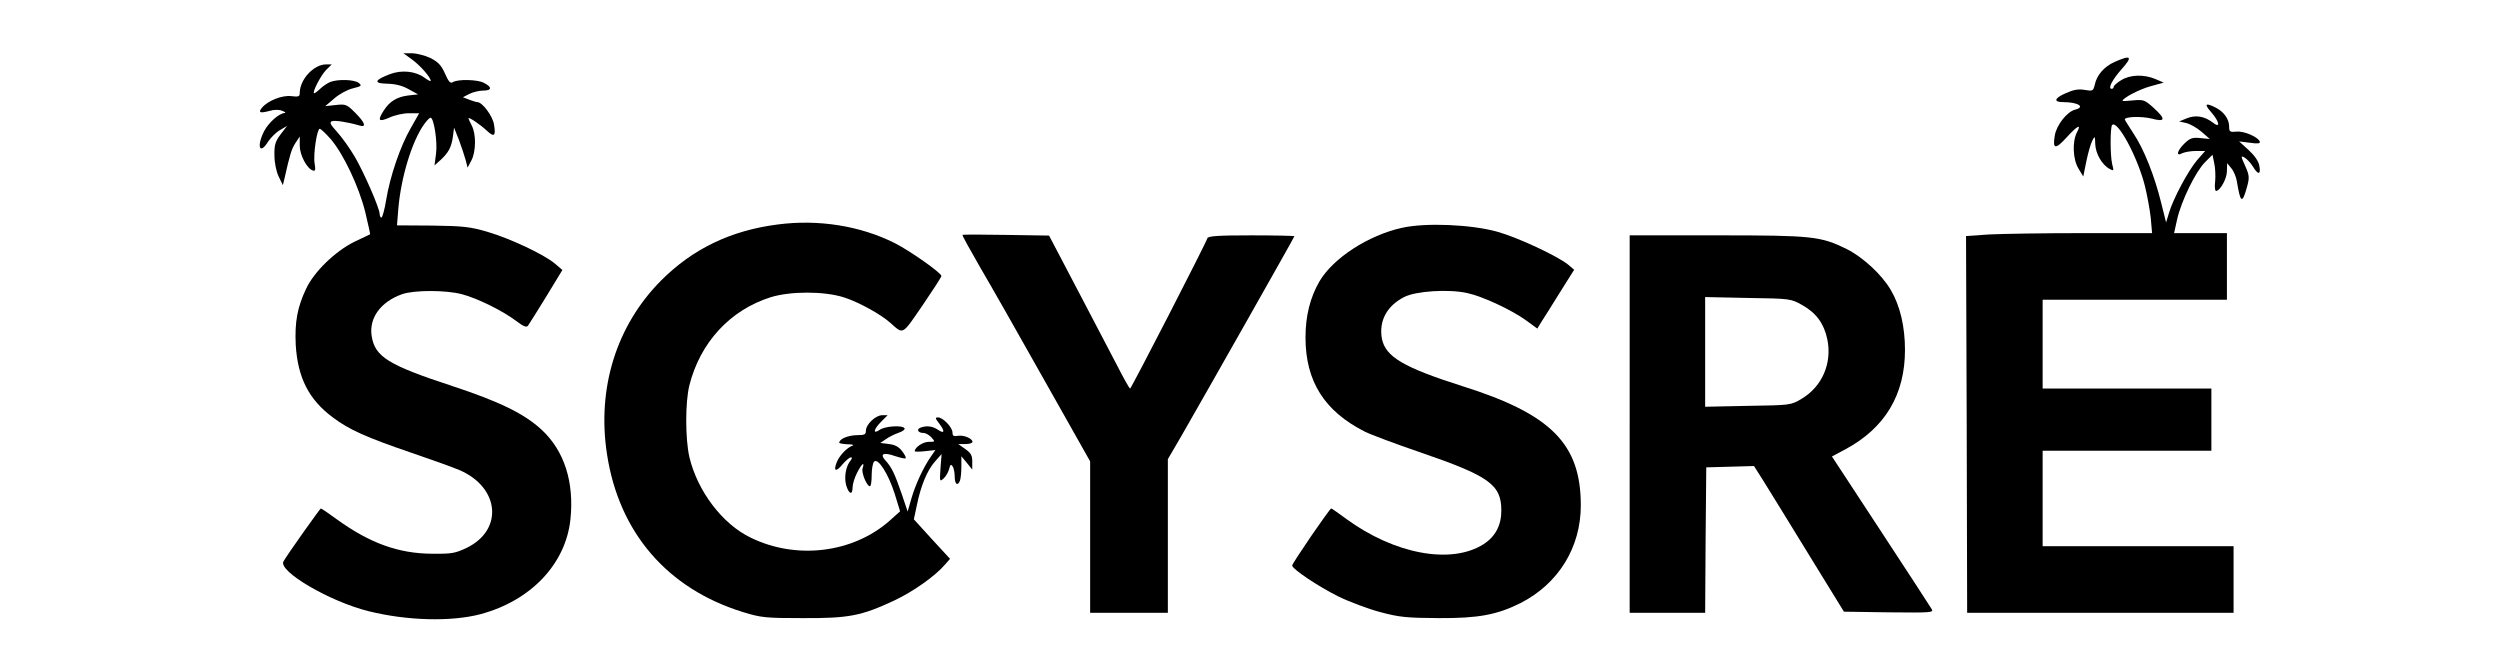 <?xml version="1.0" standalone="no"?>
<!DOCTYPE svg PUBLIC "-//W3C//DTD SVG 20010904//EN"
 "http://www.w3.org/TR/2001/REC-SVG-20010904/DTD/svg10.dtd">
<svg version="1.0" xmlns="http://www.w3.org/2000/svg"
 width="1126pt" height="300pt" viewBox="0 0 1126 300"
 preserveAspectRatio="xMidYMid meet">

<g transform="translate(0,300) scale(0.1,-0.1)"
fill="#000000" stroke="none">
<path d="M1857 2731 c37 -27 83 -80 83 -95 0 -4 -13 3 -28 14 -41 30 -103 36
-156 16 -71 -27 -75 -42 -11 -43 37 -1 68 -9 96 -25 l42 -23 -44 -5 c-50 -6
-84 -26 -110 -67 -30 -46 -24 -54 24 -33 23 11 63 20 89 20 l46 0 -38 -67
c-47 -81 -94 -219 -111 -325 -7 -43 -17 -78 -21 -78 -4 0 -8 7 -8 16 0 25 -69
184 -112 258 -23 39 -59 89 -80 112 -30 33 -35 43 -23 48 14 5 72 -4 123 -19
34 -11 27 12 -18 57 -38 38 -43 40 -88 35 l-47 -5 40 34 c21 19 59 40 84 46
40 10 42 12 26 25 -21 15 -92 17 -127 4 -13 -5 -33 -19 -45 -30 -12 -12 -25
-21 -28 -21 -11 0 27 76 52 103 l27 27 -25 0 c-56 0 -119 -68 -119 -129 0 -16
-5 -18 -38 -14 -41 5 -105 -20 -132 -52 -18 -22 -10 -26 32 -15 23 7 44 7 59
1 13 -5 18 -10 11 -10 -26 -2 -72 -43 -92 -81 -36 -70 -20 -110 18 -47 12 17
35 41 53 51 l32 19 -29 -38 c-24 -32 -29 -48 -28 -94 0 -34 8 -72 19 -96 l19
-39 7 29 c25 111 32 133 49 160 l20 30 0 -41 c0 -42 32 -103 59 -112 11 -4 13
3 8 32 -7 41 11 156 23 156 5 0 27 -21 50 -47 57 -67 126 -212 155 -328 13
-55 23 -100 22 -100 -1 -1 -33 -16 -71 -34 -85 -42 -181 -134 -217 -211 -40
-84 -52 -151 -47 -254 9 -147 59 -246 167 -326 73 -55 148 -89 356 -160 94
-32 191 -67 216 -78 179 -78 197 -268 32 -349 -53 -25 -67 -28 -158 -27 -151
1 -280 48 -428 155 -37 27 -69 49 -72 49 -3 0 -147 -202 -168 -238 -27 -44
209 -182 384 -225 173 -43 373 -48 504 -13 226 61 382 225 404 425 18 169 -27
310 -129 405 -79 73 -190 127 -402 197 -290 95 -349 132 -364 225 -13 82 41
155 137 189 54 19 197 19 269 0 70 -18 186 -76 244 -120 33 -25 47 -31 54 -22
5 7 42 66 82 131 l73 120 -34 29 c-49 41 -199 112 -304 143 -79 23 -109 26
-249 28 l-158 1 6 75 c12 141 61 303 116 380 12 17 25 30 29 30 15 0 32 -108
25 -161 l-7 -54 28 25 c35 33 48 56 55 105 l5 40 22 -55 c11 -30 25 -71 30
-90 l9 -35 17 32 c21 40 22 118 2 157 -8 15 -15 31 -15 33 0 8 52 -27 82 -55
34 -32 42 -25 33 27 -6 39 -53 101 -75 101 -5 0 -21 5 -37 11 l-28 11 29 15
c16 8 44 15 63 15 39 0 40 16 2 35 -28 15 -118 17 -139 3 -12 -7 -19 1 -36 39
-17 38 -31 52 -66 70 -24 11 -62 21 -83 21 l-38 0 40 -29z"/>
<path d="M9524 2721 c-47 -21 -80 -59 -89 -102 -7 -29 -9 -30 -45 -24 -28 5
-51 1 -84 -14 -54 -23 -59 -41 -13 -41 67 0 101 -22 53 -34 -36 -9 -83 -69
-91 -115 -11 -63 2 -66 52 -11 50 55 70 65 47 23 -21 -42 -18 -122 8 -163 l21
-35 14 69 c8 39 20 80 27 93 11 22 12 21 13 -17 2 -43 31 -93 65 -111 19 -10
19 -9 11 23 -9 38 -9 165 0 175 24 24 114 -143 147 -272 11 -44 23 -110 27
-147 l6 -68 -315 0 c-173 0 -362 -3 -419 -6 l-104 -7 3 -848 2 -849 600 0 600
0 0 150 0 150 -430 0 -430 0 0 215 0 215 380 0 380 0 0 140 0 140 -380 0 -380
0 0 200 0 200 415 0 415 0 0 150 0 150 -119 0 -119 0 14 63 c19 83 83 214 125
256 l34 34 8 -39 c5 -21 6 -58 4 -81 -3 -24 -1 -43 4 -43 18 0 49 55 49 89 l1
36 19 -23 c11 -13 22 -40 25 -60 16 -98 24 -102 46 -22 11 40 10 51 -9 93 -20
45 -20 47 -2 37 10 -6 27 -24 37 -40 23 -39 37 -38 29 3 -3 20 -21 46 -48 71
l-43 39 48 -6 c35 -5 48 -4 45 5 -7 21 -72 49 -105 45 -30 -3 -33 0 -33 23 0
33 -23 66 -60 85 -47 24 -54 17 -21 -20 39 -45 43 -76 6 -46 -37 28 -77 34
-116 18 l-34 -14 31 -7 c18 -4 49 -22 69 -39 l38 -33 -42 4 c-36 4 -47 0 -72
-24 -34 -33 -40 -61 -10 -44 11 5 38 10 61 10 l42 0 -36 -41 c-41 -48 -108
-174 -127 -238 l-13 -43 -22 88 c-30 122 -78 243 -125 313 -21 32 -39 61 -39
63 0 13 76 15 120 4 64 -17 66 -3 9 49 -39 35 -45 37 -90 33 -27 -3 -49 -4
-49 -2 0 12 74 51 124 65 l61 17 -37 16 c-52 22 -114 20 -154 -5 -19 -11 -34
-25 -34 -30 0 -5 -4 -9 -9 -9 -19 0 3 42 46 90 50 56 41 64 -33 31z"/>
<path d="M3503 1989 c-212 -27 -383 -110 -525 -252 -202 -203 -290 -486 -244
-783 54 -353 272 -606 613 -711 81 -25 102 -27 268 -27 208 -1 264 10 410 78
88 41 188 112 232 164 l22 25 -82 89 -81 89 13 61 c18 90 47 159 81 198 l31
35 -5 -63 c-4 -61 -4 -63 14 -47 10 9 21 28 25 43 5 20 8 23 16 11 5 -7 9 -29
9 -46 0 -35 14 -44 24 -17 3 9 6 37 6 62 l0 47 25 -30 24 -30 0 30 c1 35 -5
45 -39 68 l-24 17 32 0 c17 0 32 4 32 10 0 15 -40 32 -66 27 -19 -3 -24 0 -24
15 0 23 -43 68 -65 68 -14 0 -13 -4 4 -26 28 -36 26 -50 -4 -30 -25 17 -52 20
-79 10 -20 -8 -11 -24 13 -24 10 0 26 -9 36 -20 18 -20 17 -20 -12 -20 -26 0
-63 -25 -63 -42 0 -3 21 -3 47 0 l46 5 -20 -29 c-33 -47 -70 -126 -88 -189
l-17 -59 -27 80 c-31 90 -45 120 -73 150 -27 30 -9 38 43 20 24 -8 45 -13 48
-10 3 2 -4 17 -16 32 -14 19 -32 29 -59 32 l-39 5 25 17 c14 10 40 23 58 29
18 6 29 15 26 20 -9 15 -88 10 -112 -7 -32 -22 -28 2 7 37 l29 29 -24 0 c-30
0 -74 -41 -74 -70 0 -17 -6 -20 -42 -20 -39 -1 -78 -17 -78 -34 0 -3 17 -6 38
-7 20 0 30 -3 22 -6 -25 -9 -58 -43 -71 -74 -17 -42 -4 -47 26 -10 15 17 31
31 37 31 7 0 6 -5 -1 -14 -21 -25 -30 -74 -20 -111 12 -41 29 -47 29 -10 0 14
9 44 20 65 21 42 36 54 25 20 -6 -19 19 -80 33 -80 5 0 8 23 8 50 0 28 5 55
11 61 18 18 65 -57 93 -146 l24 -78 -48 -43 c-165 -145 -419 -176 -624 -76
-128 61 -240 209 -277 363 -19 83 -19 248 0 324 49 193 183 338 365 396 90 28
240 28 330 0 66 -21 165 -75 210 -115 60 -53 51 -58 144 77 47 69 86 129 86
134 0 14 -144 115 -210 148 -155 78 -344 108 -527 84z"/>
<path d="M6315 1974 c-151 -33 -310 -136 -372 -241 -42 -73 -63 -155 -63 -253
0 -197 85 -332 267 -424 28 -14 138 -55 243 -91 318 -109 372 -147 372 -265 0
-66 -27 -117 -80 -151 -146 -93 -402 -45 -620 115 -34 25 -64 46 -66 46 -7 0
-176 -247 -176 -257 0 -16 117 -94 207 -139 51 -25 137 -57 190 -71 86 -23
118 -26 263 -27 179 -1 263 15 369 68 170 87 271 250 271 440 0 276 -133 411
-534 537 -264 84 -346 132 -362 214 -14 79 22 147 100 187 51 27 201 37 285
18 69 -15 200 -76 266 -124 l49 -36 17 28 c10 15 47 74 83 132 l66 105 -27 23
c-50 40 -226 122 -318 148 -117 33 -323 42 -430 18z"/>
<path d="M4335 1942 c-2 -2 34 -67 79 -145 46 -78 176 -307 289 -508 l207
-367 0 -341 0 -341 175 0 175 0 0 346 0 346 59 101 c94 163 511 899 511 903 0
2 -87 4 -194 4 -148 0 -195 -3 -198 -13 -5 -20 -343 -677 -348 -677 -3 0 -29
46 -58 103 -29 56 -110 211 -180 344 l-127 242 -193 3 c-107 2 -195 2 -197 0z"/>
<path d="M7340 1090 l0 -850 170 0 170 0 2 327 3 328 108 3 107 3 43 -68 c23
-37 114 -184 202 -328 l160 -260 203 -3 c192 -2 202 -1 192 15 -6 10 -109 169
-230 353 l-219 334 60 32 c179 96 269 246 269 448 0 105 -22 199 -64 270 -40
69 -126 148 -198 184 -118 58 -153 62 -585 62 l-393 0 0 -850z m777 536 c63
-35 98 -83 113 -153 23 -108 -23 -215 -117 -270 -47 -28 -50 -28 -240 -31
l-193 -4 0 247 0 247 193 -4 c190 -3 193 -3 244 -32z"/>
</g>
</svg>
